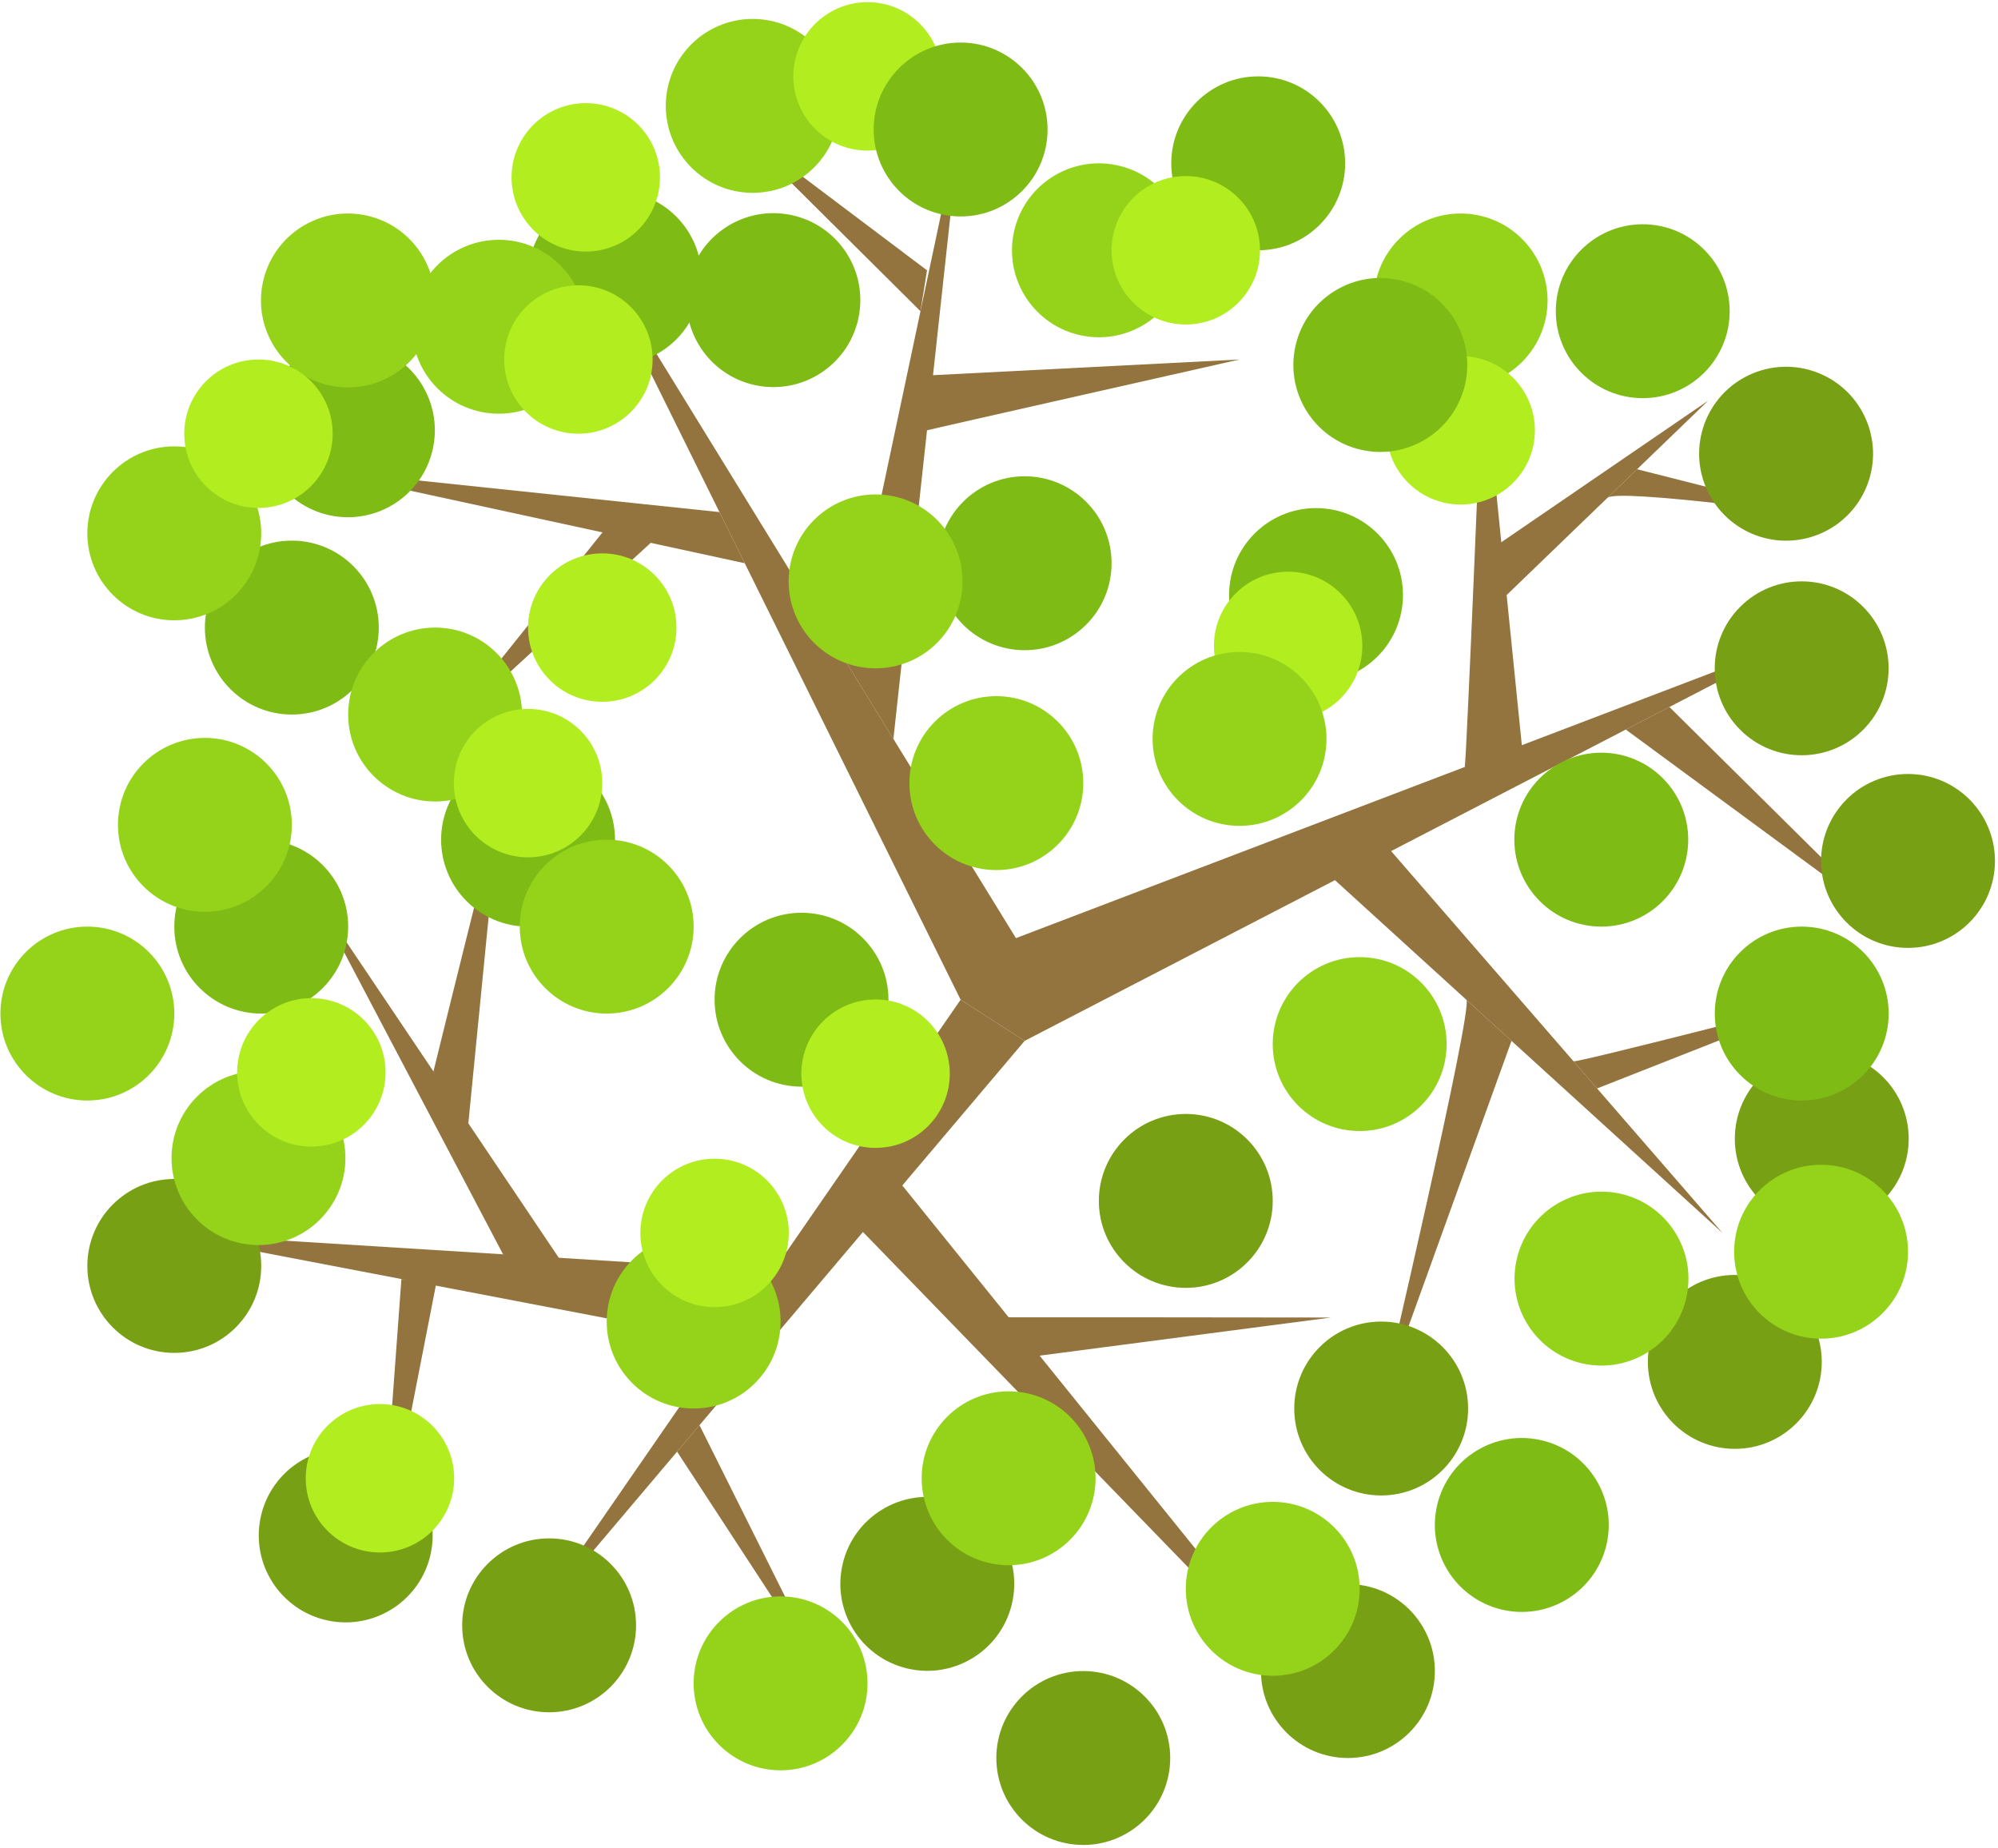 <svg width="480" height="444" viewBox="0 0 480 444" fill="none" xmlns="http://www.w3.org/2000/svg">
<path d="M138.956 54.499L230.781 240.137L246.16 228.737L138.956 54.499Z" fill="#93733E"/>
<path d="M125.331 392.821L230.781 240.137L246.16 250.022L125.331 392.821Z" fill="#93733E"/>
<path d="M235.175 228.737L432.848 153.359L246.16 250.022L230.781 240.137L235.175 228.737Z" fill="#93733E"/>
<path d="M317.265 208.282L413.805 296.157L331.814 201.691L317.265 208.282Z" fill="#93733E"/>
<path d="M351.879 184.235C352.277 184.083 356.236 86.354 356.236 86.354L366.134 184.235H351.879Z" fill="#93733E"/>
<path d="M203.28 159.046L230.781 29.234L214.631 177.494L203.28 159.046Z" fill="#93733E"/>
<path d="M172.843 123.008L74.802 112.717L178.921 135.295L172.843 123.008Z" fill="#93733E"/>
<path d="M174.167 322.11L38.553 296.157L185.745 305.346L174.167 322.11Z" fill="#93733E"/>
<path d="M317.265 409.298L203.28 291.764L207.714 273.536L317.265 409.298Z" fill="#93733E"/>
<path d="M352.261 240.137C354.093 241.804 331.815 336.8 331.815 336.8L363.122 250.023L352.261 240.137Z" fill="#93733E"/>
<path d="M390.581 175.244L452.667 220.914L401.053 169.822L390.581 175.244Z" fill="#93733E"/>
<path d="M359.006 131.391L410.377 96.24L361.957 142.934L359.006 131.391Z" fill="#93733E"/>
<path d="M120.856 301.295L74.802 213.774L138.956 309.134L120.856 301.295Z" fill="#93733E"/>
<path d="M96.438 307.235L91.278 377.442L105.009 307.235H96.438Z" fill="#93733E"/>
<path d="M105.009 177.494L158.833 128.095L147.849 124.006L105.009 177.494Z" fill="#93733E"/>
<path d="M222.706 103.364C222.715 103.279 297.787 86.354 297.787 86.354L222.706 90.199V103.364Z" fill="#93733E"/>
<path d="M230.781 316.479C233.884 316.353 319.755 316.479 319.755 316.479L238.258 327.137L230.781 316.479Z" fill="#93733E"/>
<path d="M378.019 254.926C378.455 255.429 437.839 240.137 437.839 240.137L383.685 261.454L378.019 254.926Z" fill="#93733E"/>
<path d="M386.167 119.587C388.596 117.244 437.838 124.006 437.838 124.006L393.291 112.717L386.167 119.587Z" fill="#93733E"/>
<path d="M221.138 74.756L175.31 29.234L222.706 64.935L221.138 74.756Z" fill="#93733E"/>
<path d="M119.838 195.368C119.289 195.649 104.132 257.373 104.132 257.373L112.148 273.536L119.838 195.368Z" fill="#93733E"/>
<path d="M162.663 348.701L199.008 404.354L168.046 342.339L162.663 348.701Z" fill="#93733E"/>
<path d="M323.825 422.287C335.361 422.287 344.712 412.936 344.712 401.4C344.712 389.864 335.361 380.513 323.825 380.513C312.289 380.513 302.938 389.864 302.938 401.4C302.938 412.936 312.289 422.287 323.825 422.287Z" fill="#78A015"/>
<path d="M331.814 359.223C343.35 359.223 352.701 349.872 352.701 338.336C352.701 326.8 343.35 317.449 331.814 317.449C320.279 317.449 310.927 326.8 310.927 338.336C310.927 349.872 320.279 359.223 331.814 359.223Z" fill="#78A015"/>
<path d="M416.774 348.024C428.31 348.024 437.661 338.673 437.661 327.137C437.661 315.601 428.31 306.25 416.774 306.25C405.239 306.25 395.887 315.601 395.887 327.137C395.887 338.673 405.239 348.024 416.774 348.024Z" fill="#78A015"/>
<path d="M437.661 294.423C449.197 294.423 458.548 285.072 458.548 273.536C458.548 262 449.197 252.649 437.661 252.649C426.125 252.649 416.774 262 416.774 273.536C416.774 285.072 426.125 294.423 437.661 294.423Z" fill="#78A015"/>
<path d="M458.383 227.69C469.919 227.69 479.27 218.339 479.27 206.803C479.27 195.267 469.919 185.916 458.383 185.916C446.848 185.916 437.496 195.267 437.496 206.803C437.496 218.339 446.848 227.69 458.383 227.69Z" fill="#78A015"/>
<path d="M447.603 175.301C455.76 167.144 455.76 153.919 447.603 145.763C439.446 137.606 426.221 137.606 418.065 145.763C409.908 153.919 409.908 167.144 418.065 175.301C426.221 183.458 439.446 183.458 447.603 175.301Z" fill="#78A015"/>
<path d="M436.984 128.327C447.664 123.968 452.789 111.775 448.43 101.094C444.07 90.414 431.878 85.289 421.197 89.648C410.516 94.008 405.392 106.2 409.751 116.881C414.11 127.562 426.303 132.686 436.984 128.327Z" fill="#78A015"/>
<path d="M284.876 309.356C296.412 309.356 305.763 300.005 305.763 288.469C305.763 276.933 296.412 267.582 284.876 267.582C273.341 267.582 263.989 276.933 263.989 288.469C263.989 300.005 273.341 309.356 284.876 309.356Z" fill="#78A015"/>
<path d="M243.093 385.298C245.767 374.076 238.837 362.811 227.615 360.137C216.394 357.463 205.129 364.393 202.455 375.614C199.781 386.836 206.71 398.101 217.932 400.775C229.154 403.449 240.419 396.52 243.093 385.298Z" fill="#78A015"/>
<path d="M152.808 390.418C152.808 401.954 143.457 411.305 131.921 411.305C120.386 411.305 111.034 401.954 111.034 390.418C111.034 378.883 120.386 369.532 131.921 369.532C143.456 369.532 152.808 378.883 152.808 390.418Z" fill="#78A015"/>
<path d="M281.133 422.287C281.133 433.822 271.782 443.174 260.246 443.174C248.711 443.174 239.36 433.822 239.36 422.287C239.36 410.752 248.711 401.4 260.246 401.4C271.782 401.4 281.133 410.752 281.133 422.287Z" fill="#78A015"/>
<path d="M103.675 372.142C105.51 360.753 97.766 350.032 86.376 348.197C74.987 346.361 64.267 354.106 62.431 365.495C60.596 376.884 68.341 387.605 79.73 389.44C91.119 391.276 101.84 383.531 103.675 372.142Z" fill="#78A015"/>
<path d="M62.759 304.088C62.759 315.623 53.408 324.975 41.873 324.975C30.337 324.975 20.986 315.623 20.986 304.088C20.986 292.553 30.337 283.201 41.873 283.201C53.408 283.201 62.759 292.553 62.759 304.088Z" fill="#78A015"/>
<path d="M70.111 171.637C81.647 171.637 90.998 162.286 90.998 150.75C90.998 139.214 81.647 129.863 70.111 129.863C58.575 129.863 49.224 139.214 49.224 150.75C49.224 162.286 58.575 171.637 70.111 171.637Z" fill="#7EBB15"/>
<path d="M126.861 222.578C138.397 222.578 147.748 213.227 147.748 201.691C147.748 190.155 138.397 180.804 126.861 180.804C115.326 180.804 105.974 190.155 105.974 201.691C105.974 213.227 115.326 222.578 126.861 222.578Z" fill="#7EBB15"/>
<path d="M83.646 222.578C83.646 234.113 74.295 243.465 62.759 243.465C51.224 243.465 41.873 234.113 41.873 222.578C41.873 211.042 51.224 201.691 62.759 201.691C74.295 201.691 83.646 211.042 83.646 222.578Z" fill="#7EBB15"/>
<path d="M385.917 371.15C388.591 359.929 381.661 348.664 370.44 345.99C359.218 343.316 347.953 350.245 345.279 361.467C342.605 372.689 349.535 383.954 360.756 386.628C371.978 389.302 383.243 382.372 385.917 371.15Z" fill="#7EBB15"/>
<path d="M432.848 264.352C444.384 264.352 453.735 255.001 453.735 243.465C453.735 231.929 444.384 222.578 432.848 222.578C421.312 222.578 411.961 231.929 411.961 243.465C411.961 255.001 421.312 264.352 432.848 264.352Z" fill="#7EBB15"/>
<path d="M384.692 222.578C396.228 222.578 405.579 213.227 405.579 201.691C405.579 190.155 396.228 180.804 384.692 180.804C373.157 180.804 363.805 190.155 363.805 201.691C363.805 213.227 373.157 222.578 384.692 222.578Z" fill="#7EBB15"/>
<path d="M415.538 74.756C415.538 86.291 406.187 95.642 394.651 95.642C383.116 95.642 373.765 86.291 373.765 74.756C373.765 63.22 383.116 53.869 394.651 53.869C406.187 53.869 415.538 63.22 415.538 74.756Z" fill="#7EBB15"/>
<path d="M323.16 39.231C323.16 50.767 313.809 60.118 302.274 60.118C290.738 60.118 281.387 50.768 281.387 39.231C281.387 27.696 290.738 18.344 302.274 18.344C313.809 18.345 323.16 27.696 323.16 39.231Z" fill="#7EBB15"/>
<path d="M337.05 142.934C337.05 154.469 327.699 163.821 316.164 163.821C304.628 163.821 295.277 154.469 295.277 142.934C295.277 131.398 304.628 122.047 316.164 122.047C327.699 122.047 337.05 131.397 337.05 142.934Z" fill="#7EBB15"/>
<path d="M246.16 156.182C257.696 156.182 267.047 146.831 267.047 135.295C267.047 123.759 257.696 114.408 246.16 114.408C234.624 114.408 225.273 123.759 225.273 135.295C225.273 146.831 234.624 156.182 246.16 156.182Z" fill="#7EBB15"/>
<path d="M192.558 261.024C204.093 261.024 213.445 251.673 213.445 240.137C213.445 228.601 204.093 219.25 192.558 219.25C181.022 219.25 171.671 228.601 171.671 240.137C171.671 251.673 181.022 261.024 192.558 261.024Z" fill="#7EBB15"/>
<path d="M104.184 106.786C106.077 95.407 98.387 84.648 87.008 82.755C75.63 80.862 64.871 88.552 62.978 99.931C61.085 111.31 68.775 122.068 80.153 123.961C91.532 125.854 102.291 118.165 104.184 106.786Z" fill="#7EBB15"/>
<path d="M167.951 71.811C170.73 60.616 163.907 49.288 152.712 46.509C141.516 43.73 130.188 50.553 127.409 61.748C124.63 72.943 131.453 84.271 142.648 87.05C153.844 89.829 165.172 83.007 167.951 71.811Z" fill="#7EBB15"/>
<path d="M140.725 78.486C140.725 90.021 131.374 99.373 119.839 99.373C108.303 99.373 98.952 90.021 98.952 78.486C98.952 66.95 108.303 57.599 119.839 57.599C131.373 57.6 140.725 66.95 140.725 78.486Z" fill="#94D31A"/>
<path d="M104.533 192.524C116.069 192.524 125.42 183.173 125.42 171.637C125.42 160.101 116.069 150.75 104.533 150.75C92.997 150.75 83.646 160.101 83.646 171.637C83.646 183.173 92.997 192.524 104.533 192.524Z" fill="#94D31A"/>
<path d="M62.759 128.111C62.759 139.646 53.408 148.998 41.873 148.998C30.337 148.998 20.986 139.646 20.986 128.111C20.986 116.576 30.337 107.224 41.873 107.224C53.408 107.225 62.759 116.576 62.759 128.111Z" fill="#94D31A"/>
<path d="M20.986 264.352C32.522 264.352 41.873 255.001 41.873 243.465C41.873 231.929 32.522 222.578 20.986 222.578C9.451 222.578 0.099 231.929 0.099 243.465C0.099 255.001 9.451 264.352 20.986 264.352Z" fill="#94D31A"/>
<path d="M70.111 198.136C70.111 209.671 60.759 219.022 49.224 219.022C37.688 219.022 28.337 209.671 28.337 198.136C28.337 186.6 37.688 177.249 49.224 177.249C60.759 177.249 70.111 186.6 70.111 198.136Z" fill="#94D31A"/>
<path d="M145.754 243.465C157.29 243.465 166.641 234.114 166.641 222.578C166.641 211.042 157.29 201.691 145.754 201.691C134.219 201.691 124.867 211.042 124.867 222.578C124.867 234.114 134.219 243.465 145.754 243.465Z" fill="#94D31A"/>
<path d="M210.348 160.539C221.884 160.539 231.235 151.188 231.235 139.652C231.235 128.116 221.884 118.765 210.348 118.765C198.812 118.765 189.461 128.116 189.461 139.652C189.461 151.188 198.812 160.539 210.348 160.539Z" fill="#94D31A"/>
<path d="M284.455 64.394C286.813 53.102 279.57 42.036 268.278 39.679C256.986 37.321 245.92 44.563 243.562 55.856C241.204 67.148 248.447 78.213 259.739 80.571C271.032 82.929 282.097 75.686 284.455 64.394Z" fill="#94D31A"/>
<path d="M180.835 46.321C192.371 46.321 201.722 36.969 201.722 25.434C201.722 13.898 192.371 4.547 180.835 4.547C169.3 4.547 159.948 13.898 159.948 25.434C159.948 36.969 169.3 46.321 180.835 46.321Z" fill="#94D31A"/>
<path d="M242.311 375.979C253.847 375.979 263.198 366.628 263.198 355.092C263.198 343.556 253.847 334.205 242.311 334.205C230.776 334.205 221.424 343.556 221.424 355.092C221.424 366.628 230.776 375.979 242.311 375.979Z" fill="#94D31A"/>
<path d="M166.641 338.336C178.176 338.336 187.528 328.985 187.528 317.449C187.528 305.913 178.176 296.562 166.641 296.562C155.105 296.562 145.754 305.913 145.754 317.449C145.754 328.985 155.105 338.336 166.641 338.336Z" fill="#94D31A"/>
<path d="M82.983 278.182C82.983 289.718 73.632 299.069 62.096 299.069C50.561 299.069 41.21 289.719 41.21 278.182C41.21 266.647 50.561 257.295 62.096 257.295C73.632 257.295 82.983 266.646 82.983 278.182Z" fill="#94D31A"/>
<path d="M365.67 86.939C373.827 78.782 373.827 65.558 365.67 57.401C357.514 49.244 344.289 49.244 336.132 57.401C327.975 65.558 327.975 78.782 336.132 86.939C344.289 95.096 357.514 95.096 365.67 86.939Z" fill="#94D31A"/>
<path d="M104.186 75.599C106.079 64.22 98.389 53.461 87.01 51.568C75.632 49.675 64.873 57.365 62.98 68.744C61.087 80.122 68.776 90.881 80.155 92.774C91.534 94.667 102.293 86.978 104.186 75.599Z" fill="#94D31A"/>
<path d="M156.783 86.354C156.783 96.2 148.802 104.181 138.955 104.181C129.109 104.181 121.127 96.2 121.127 86.354C121.127 76.507 129.108 68.526 138.955 68.526C148.802 68.526 156.783 76.508 156.783 86.354Z" fill="#B2ED20"/>
<path d="M144.689 188.111C144.689 197.957 136.707 205.939 126.861 205.939C117.015 205.939 109.033 197.957 109.033 188.111C109.033 178.265 117.015 170.283 126.861 170.283C136.707 170.283 144.689 178.266 144.689 188.111Z" fill="#B2ED20"/>
<path d="M327.29 155.151C327.29 164.998 319.308 172.979 309.462 172.979C299.616 172.979 291.634 164.998 291.634 155.151C291.634 145.305 299.616 137.324 309.462 137.324C319.309 137.324 327.29 145.306 327.29 155.151Z" fill="#B2ED20"/>
<path d="M302.705 60.118C302.705 69.965 294.723 77.946 284.877 77.946C275.031 77.946 267.049 69.965 267.049 60.118C267.049 50.272 275.031 42.291 284.877 42.291C294.723 42.291 302.705 50.272 302.705 60.118Z" fill="#B2ED20"/>
<path d="M189.499 296.157C189.499 306.004 181.517 313.985 171.671 313.985C161.825 313.985 153.843 306.004 153.843 296.157C153.843 286.311 161.825 278.33 171.671 278.33C181.517 278.33 189.499 286.312 189.499 296.157Z" fill="#B2ED20"/>
<path d="M92.63 257.59C92.63 267.436 84.648 275.418 74.802 275.418C64.956 275.418 56.974 267.436 56.974 257.59C56.974 247.744 64.956 239.762 74.802 239.762C84.648 239.762 92.63 247.744 92.63 257.59Z" fill="#B2ED20"/>
<path d="M368.742 103.364C368.742 113.211 360.76 121.192 350.914 121.192C341.068 121.192 333.086 113.211 333.086 103.364C333.086 93.518 341.068 85.536 350.914 85.536C360.76 85.536 368.742 93.519 368.742 103.364Z" fill="#B2ED20"/>
<path d="M228.176 257.904C228.176 267.75 220.195 275.732 210.348 275.732C200.502 275.732 192.52 267.75 192.52 257.904C192.52 248.058 200.502 240.076 210.348 240.076C220.194 240.076 228.176 248.059 228.176 257.904Z" fill="#B2ED20"/>
<path d="M109.106 355.092C109.106 364.938 101.124 372.92 91.278 372.92C81.432 372.92 73.45 364.938 73.45 355.092C73.45 345.245 81.432 337.264 91.278 337.264C101.124 337.264 109.106 345.245 109.106 355.092Z" fill="#B2ED20"/>
<path d="M162.517 150.75C162.517 160.596 154.535 168.578 144.689 168.578C134.843 168.578 126.861 160.596 126.861 150.75C126.861 140.904 134.843 132.922 144.689 132.922C154.535 132.922 162.517 140.904 162.517 150.75Z" fill="#B2ED20"/>
<path d="M158.553 42.603C158.553 52.45 150.571 60.431 140.725 60.431C130.879 60.431 122.897 52.45 122.897 42.603C122.897 32.757 130.879 24.776 140.725 24.776C150.571 24.775 158.553 32.757 158.553 42.603Z" fill="#B2ED20"/>
<path d="M226.242 18.345C226.242 28.192 218.26 36.173 208.414 36.173C198.568 36.173 190.586 28.192 190.586 18.345C190.586 8.499 198.568 0.518 208.414 0.518C218.261 0.518 226.242 8.499 226.242 18.345Z" fill="#B2ED20"/>
<path d="M79.924 104.182C79.924 114.029 71.942 122.01 62.096 122.01C52.25 122.01 44.268 114.029 44.268 104.182C44.268 94.336 52.25 86.355 62.096 86.355C71.942 86.354 79.924 94.336 79.924 104.182Z" fill="#B2ED20"/>
<path d="M405.367 310.456C407.202 299.067 399.457 288.347 388.068 286.511C376.679 284.676 365.959 292.421 364.123 303.81C362.288 315.199 370.033 325.919 381.422 327.755C392.811 329.59 403.532 321.845 405.367 310.456Z" fill="#94D31A"/>
<path d="M305.763 402.535C317.299 402.535 326.65 393.184 326.65 381.648C326.65 370.112 317.299 360.761 305.763 360.761C294.227 360.761 284.876 370.112 284.876 381.648C284.876 393.184 294.227 402.535 305.763 402.535Z" fill="#94D31A"/>
<path d="M187.528 425.241C199.064 425.241 208.415 415.89 208.415 404.354C208.415 392.818 199.064 383.467 187.528 383.467C175.993 383.467 166.641 392.818 166.641 404.354C166.641 415.89 175.993 425.241 187.528 425.241Z" fill="#94D31A"/>
<path d="M326.65 271.682C338.186 271.682 347.537 262.331 347.537 250.795C347.537 239.259 338.186 229.908 326.65 229.908C315.115 229.908 305.763 239.259 305.763 250.795C305.763 262.331 315.115 271.682 326.65 271.682Z" fill="#94D31A"/>
<path d="M437.497 321.561C449.033 321.561 458.384 312.21 458.384 300.674C458.384 289.138 449.033 279.787 437.497 279.787C425.962 279.787 416.61 289.138 416.61 300.674C416.61 312.21 425.962 321.561 437.497 321.561Z" fill="#94D31A"/>
<path d="M297.787 198.381C309.322 198.381 318.674 189.03 318.674 177.494C318.674 165.958 309.322 156.607 297.787 156.607C286.251 156.607 276.9 165.958 276.9 177.494C276.9 189.03 286.251 198.381 297.787 198.381Z" fill="#94D31A"/>
<path d="M260.246 188.111C260.246 199.646 250.895 208.998 239.36 208.998C227.824 208.998 218.473 199.646 218.473 188.111C218.473 176.576 227.824 167.224 239.36 167.224C250.895 167.225 260.246 176.576 260.246 188.111Z" fill="#94D31A"/>
<path d="M206.42 75.418C208.255 64.029 200.51 53.308 189.121 51.473C177.732 49.638 167.011 57.382 165.176 68.772C163.341 80.16 171.086 90.881 182.475 92.716C193.864 94.552 204.584 86.807 206.42 75.418Z" fill="#7EBB15"/>
<path d="M230.781 51.995C242.317 51.995 251.668 42.644 251.668 31.108C251.668 19.573 242.317 10.221 230.781 10.221C219.245 10.221 209.894 19.573 209.894 31.108C209.894 42.644 219.245 51.995 230.781 51.995Z" fill="#7EBB15"/>
<path d="M351.927 92.512C354.601 81.29 347.672 70.025 336.45 67.351C325.228 64.677 313.963 71.607 311.289 82.829C308.615 94.05 315.545 105.315 326.767 107.989C337.988 110.663 349.253 103.734 351.927 92.512Z" fill="#7EBB15"/>
</svg>
